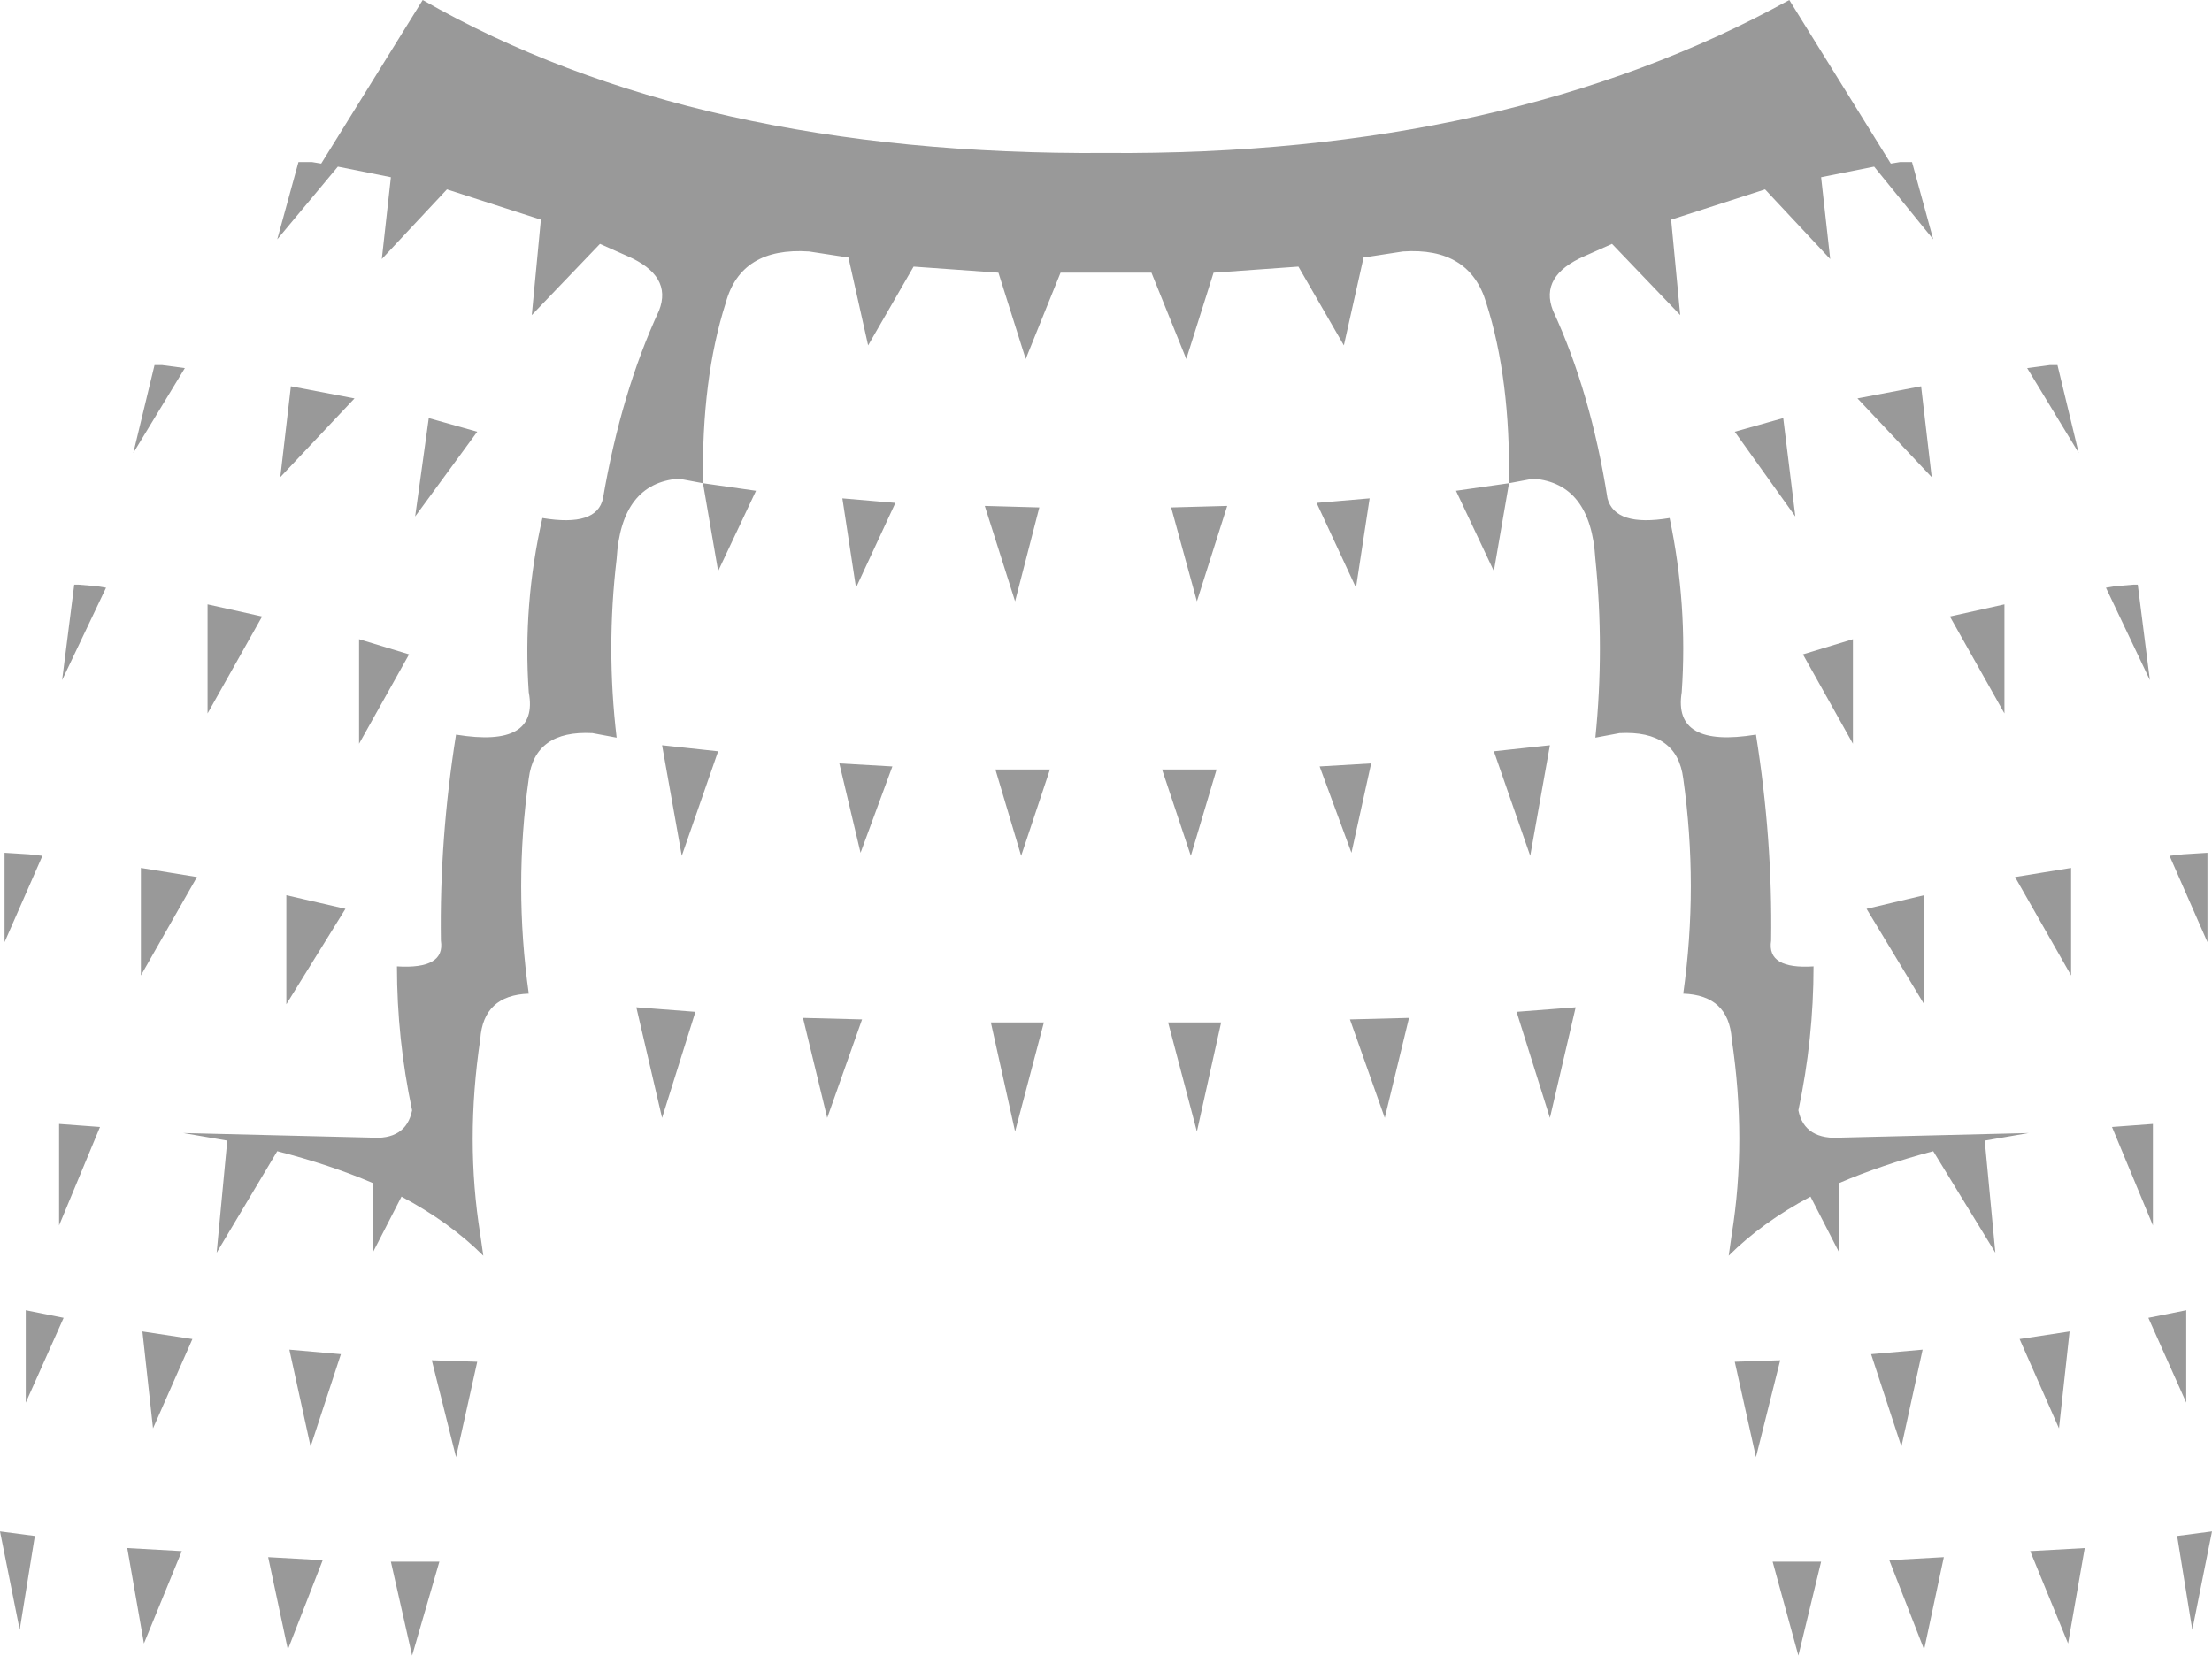 <?xml version="1.0" encoding="UTF-8" standalone="no"?>
<svg xmlns:xlink="http://www.w3.org/1999/xlink" height="54.65px" width="73.0px" xmlns="http://www.w3.org/2000/svg">
  <g transform="matrix(1.0, 0.0, 0.0, 1.0, 36.55, -8.85)">
    <path d="M26.15 14.2 L26.55 14.2 27.25 16.75 25.3 14.35 23.55 14.7 23.85 17.4 21.7 15.1 18.6 16.1 18.9 19.25 16.65 16.9 15.75 17.3 Q14.25 17.95 14.7 19.1 15.95 21.8 16.5 25.3 16.75 26.25 18.55 25.95 19.15 28.8 18.95 31.7 18.65 33.55 21.4 33.1 21.95 36.55 21.9 39.9 21.75 40.85 23.3 40.75 23.3 43.15 22.8 45.5 23.0 46.5 24.25 46.4 L30.4 46.25 28.95 46.5 29.3 50.2 27.25 46.85 Q25.55 47.3 24.15 47.9 L24.15 50.2 23.2 48.35 Q21.6 49.2 20.5 50.3 L20.6 49.6 Q21.1 46.5 20.6 43.15 20.5 41.7 19.0 41.65 19.5 38.1 19.0 34.55 18.8 32.95 16.9 33.05 L16.1 33.2 Q16.4 30.25 16.1 27.3 15.95 24.8 14.05 24.65 L13.25 24.8 12.75 27.7 11.5 25.05 13.25 24.8 Q13.3 21.35 12.5 18.85 11.95 17.0 9.75 17.15 L8.45 17.35 7.8 20.25 6.3 17.65 3.5 17.85 2.6 20.7 1.45 17.85 -0.05 17.85 -1.55 17.85 -2.7 20.7 -3.6 17.85 -6.4 17.65 -7.9 20.25 -8.55 17.35 -9.85 17.15 Q-12.1 17.0 -12.6 18.85 -13.4 21.35 -13.35 24.8 L-11.6 25.05 -12.85 27.7 -13.35 24.8 -14.15 24.65 Q-16.05 24.8 -16.2 27.3 -16.55 30.25 -16.2 33.2 L-17.0 33.05 Q-18.9 32.95 -19.1 34.55 -19.6 38.1 -19.1 41.65 -20.6 41.7 -20.7 43.15 -21.2 46.5 -20.7 49.6 L-20.6 50.3 Q-21.7 49.2 -23.3 48.35 L-24.25 50.2 -24.25 47.9 Q-25.65 47.3 -27.4 46.85 L-29.4 50.2 -29.05 46.5 -30.5 46.25 -24.35 46.4 Q-23.15 46.5 -22.95 45.5 -23.45 43.15 -23.45 40.75 -21.85 40.85 -22.0 39.9 -22.05 36.55 -21.5 33.1 -18.75 33.55 -19.1 31.7 -19.3 28.8 -18.65 25.95 -16.85 26.25 -16.65 25.3 -16.05 21.8 -14.8 19.1 -14.35 17.95 -15.85 17.3 L-16.75 16.9 -19.0 19.25 -18.7 16.1 -21.8 15.1 -23.95 17.4 -23.65 14.7 -25.4 14.35 -27.4 16.75 -26.7 14.2 -26.25 14.2 -25.95 14.25 -22.6 8.85 Q-13.6 14.0 -0.05 13.9 13.15 14.0 22.5 8.85 L25.85 14.25 26.15 14.2 M26.85 21.6 L27.2 24.6 24.75 22.0 26.85 21.6 M20.7 23.1 L22.3 22.65 22.7 25.9 20.7 23.1 M32.05 23.8 L30.35 21.0 31.1 20.9 31.35 20.9 32.05 23.8 M12.75 33.65 L14.6 33.45 13.95 37.1 12.75 33.65 M6.9 25.45 L8.65 25.3 8.2 28.25 6.9 25.45 M2.95 28.7 L2.1 25.6 3.95 25.55 2.95 28.7 M2.75 37.1 L1.8 34.25 3.6 34.25 2.75 37.1 M8.7 34.05 L8.05 37.0 7.0 34.15 8.7 34.05 M3.75 42.6 L2.95 46.2 2.0 42.6 3.75 42.6 M9.95 42.45 L9.15 45.75 8.0 42.5 9.95 42.45 M13.5 42.25 L15.45 42.1 14.6 45.75 13.5 42.25 M36.3 37.0 L36.3 39.95 35.05 37.1 35.5 37.05 36.3 37.0 M33.25 28.2 L33.85 28.15 34.0 28.15 34.4 31.3 32.95 28.25 33.25 28.2 M22.95 30.45 L24.6 29.95 24.6 33.4 22.95 30.45 M26.95 38.4 L26.95 42.0 25.05 38.85 26.95 38.4 M29.6 28.8 L29.6 32.4 27.8 29.2 29.6 28.8 M31.8 41.05 L29.95 37.8 31.8 37.5 31.8 41.05 M34.5 49.3 L33.15 46.05 34.5 45.95 34.5 49.3 M31.4 56.0 L30.1 53.05 31.75 52.8 31.4 56.0 M32.25 59.95 L31.7 63.1 30.45 60.05 32.25 59.95 M34.35 52.35 L35.6 52.1 35.6 55.15 34.35 52.35 M36.45 59.4 L35.8 62.65 35.3 59.55 36.45 59.4 M22.2 53.75 L21.4 56.95 20.7 53.8 22.2 53.75 M23.55 60.4 L22.8 63.5 21.95 60.4 23.55 60.4 M25.8 60.35 L27.6 60.25 26.95 63.3 25.8 60.35 M25.2 53.55 L26.9 53.4 26.2 56.6 25.2 53.55 M-30.45 21.0 L-32.15 23.8 -31.45 20.9 -31.2 20.9 -30.45 21.0 M-27.3 24.6 L-26.95 21.6 -24.85 22.0 -27.3 24.6 M-20.8 23.1 L-22.85 25.9 -22.4 22.65 -20.8 23.1 M-27.9 29.2 L-29.7 32.4 -29.7 28.8 -27.9 29.2 M-24.7 33.4 L-24.7 29.95 -23.05 30.45 -24.7 33.4 M-33.05 28.25 L-34.5 31.3 -34.1 28.15 -33.95 28.15 -33.35 28.2 -33.05 28.25 M-35.15 37.1 L-36.4 39.95 -36.4 37.0 -35.6 37.05 -35.15 37.1 M-31.9 37.5 L-30.05 37.8 -31.9 41.05 -31.9 37.5 M-34.6 49.3 L-34.6 45.95 -33.25 46.05 -34.6 49.3 M-25.15 38.85 L-27.1 42.0 -27.1 38.4 -25.15 38.85 M-2.25 25.6 L-3.05 28.7 -4.05 25.55 -2.25 25.6 M-8.3 28.25 L-8.75 25.3 -7.0 25.45 -8.3 28.25 M-8.15 37.0 L-8.85 34.05 -7.1 34.15 -8.15 37.0 M-3.7 34.25 L-1.9 34.25 -2.85 37.1 -3.7 34.25 M-14.05 37.1 L-14.7 33.45 -12.85 33.65 -14.05 37.1 M-14.7 45.75 L-15.55 42.1 -13.6 42.25 -14.7 45.75 M-8.1 42.5 L-9.25 45.75 -10.05 42.45 -8.1 42.5 M-2.1 42.6 L-3.05 46.2 -3.85 42.6 -2.1 42.6 M-22.3 53.75 L-20.8 53.8 -21.5 56.95 -22.3 53.75 M-25.9 60.35 L-27.05 63.3 -27.7 60.25 -25.9 60.35 M-22.05 60.4 L-22.95 63.5 -23.65 60.4 -22.05 60.4 M-31.5 56.0 L-31.85 52.8 -30.2 53.05 -31.5 56.0 M-25.3 53.55 L-26.3 56.6 -27.0 53.4 -25.3 53.55 M-30.55 60.05 L-31.8 63.1 -32.35 59.95 -30.55 60.05 M-36.55 59.4 L-35.4 59.55 -35.9 62.65 -36.55 59.4 M-34.45 52.35 L-35.7 55.15 -35.7 52.1 -34.45 52.35" fill="#000000" fill-opacity="0.4" fill-rule="evenodd" stroke="none"/>
  </g>
</svg>
